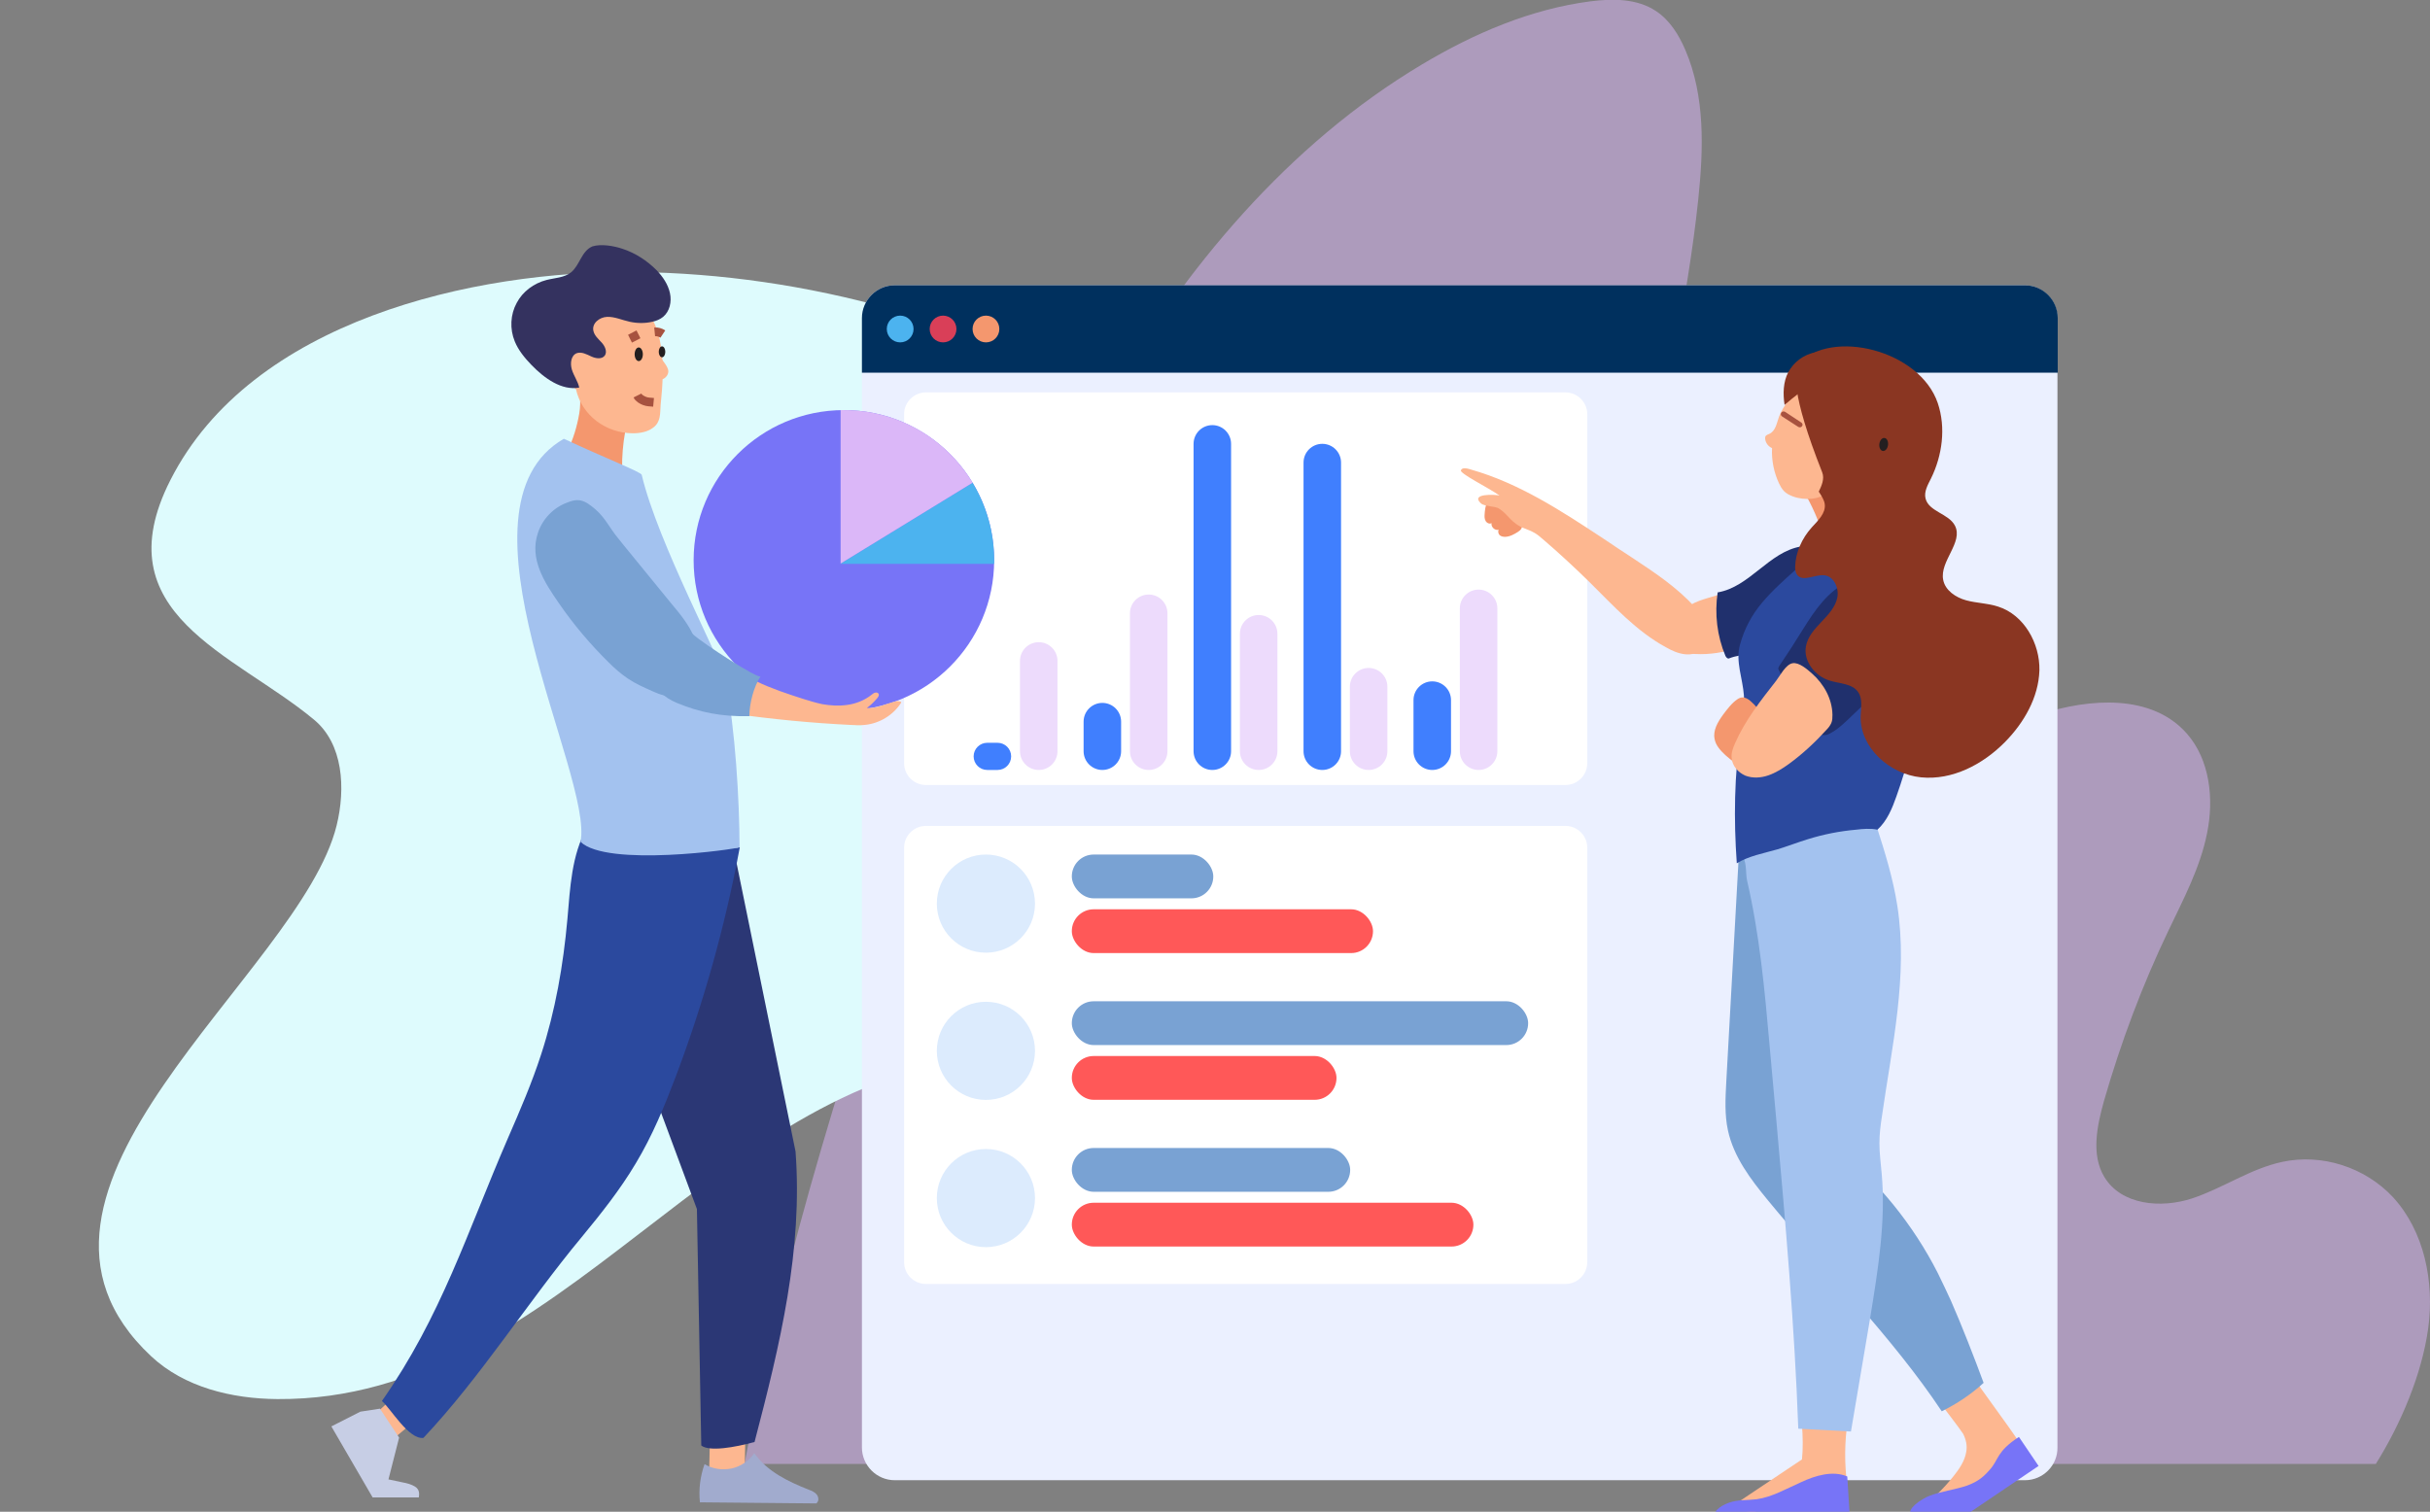 <svg width="556" height="346" viewBox="0 0 556 346" fill="none" xmlns="http://www.w3.org/2000/svg">
<rect x="0" y="0" width="556" height="346" fill="#808080" stroke="none"/>
<path opacity="0.5" d="M543.609 335.048C549.257 326.03 554.157 314.579 555.597 303.958C557.038 293.338 554.675 281.709 547.471 273.937C541.073 267.114 531.217 263.969 522.168 265.927C514.906 267.47 508.566 271.979 501.535 274.293C494.445 276.607 485.397 275.836 481.477 269.368C478.423 264.266 479.806 257.68 481.42 251.925C485.281 238.516 490.18 225.464 496.174 212.945C499.633 205.706 503.437 198.527 504.993 190.696C506.607 182.805 505.627 173.905 500.382 167.912C492.37 158.776 478.192 159.784 466.78 163.463C443.553 170.879 423.265 185.652 401.709 197.281C396.349 200.189 389.836 202.918 384.418 200.129C379.634 197.637 377.559 191.764 376.349 186.364C366.09 140.146 383.611 92.799 388.568 45.691C389.778 34.18 390.181 22.077 385.628 11.457C384.13 7.956 382.055 4.634 378.942 2.557C374.62 -0.35 369.029 -0.35 363.899 0.302C350.24 2.082 337.329 7.6 325.398 14.72C294.851 32.934 270.99 61.354 253.007 92.621C235.025 123.889 222.518 158.123 210.702 192.357C194.564 239.11 179.463 286.337 170.357 335.048H543.609Z" fill="#DBB6F8"/>
<path d="M307.434 234.032C297.071 241.691 284.051 245.98 269.812 245.064C256.206 244.175 242.731 241.118 229.118 241.735C164.044 244.688 128.881 320.65 63.481 320.21C53.051 320.14 42.184 317.523 34.573 310.399C-5.888 272.502 68.656 223.094 77.028 188.901C79.106 180.43 78.542 170.234 71.822 164.691C53.536 149.506 23.425 140.522 38.975 109.902C57.499 73.352 108.243 61.886 145.337 62.262C184.524 62.663 224.706 73.887 258.288 94.111C285.843 110.702 323.208 141.219 329.949 174.573C334.824 198.356 324.947 221.037 307.434 234.032Z" fill="#DEFBFD"/>
<g clip-path="url(#clip0)">
<path d="M94.509 325.529L89.446 329.779L85.695 323.779L90.071 319.779C90.571 320.279 91.008 320.779 91.571 321.217C92.008 321.592 92.509 321.967 92.884 322.404C93.634 323.342 93.634 324.716 94.509 325.529Z" fill="#FDB790"/>
<path d="M162.395 330.779L162.27 336.653C163.645 336.653 164.896 337.466 166.208 337.341C167.646 337.216 169.021 336.653 170.397 336.091L170.522 329.529C169.897 329.716 169.146 329.529 168.521 329.654C166.396 329.966 164.583 330.779 162.395 330.779Z" fill="#FDB790"/>
<path d="M129.848 103.206C133.411 106.893 137.849 109.705 142.6 111.455C141.975 105.893 142.475 100.144 143.975 94.769C143.85 95.144 138.162 91.457 137.724 91.082C136.286 89.832 134.661 86.707 132.973 86.145C132.473 88.832 133.036 91.832 132.536 94.644C132.036 97.581 131.16 100.519 129.848 103.206Z" fill="#F4976E"/>
<path d="M147.439 70.679C153.447 76.464 151.279 90.647 151.155 92.7C151.032 94.752 151.155 96.556 149.545 97.8C148.244 98.858 146.448 99.169 144.776 99.169C138.644 99.107 133.132 95.126 131.77 89.029C129.726 87.91 127.372 86.479 126.133 84.489C125.576 83.555 125.266 82.374 125.514 81.316C125.824 80.259 126.815 79.326 127.93 79.45C127.682 79.636 127.248 78.952 127.186 78.641C127.001 75.966 127.496 73.167 129.106 71.052C129.788 70.181 130.655 69.435 131.584 68.875C136.415 65.889 142.794 67.693 147.439 70.679Z" fill="#FDB790"/>
<path d="M142.475 56.959C145.35 57.897 148.038 59.647 150.226 61.834C151.664 63.334 152.852 65.084 153.289 67.084C153.727 69.084 153.227 71.271 151.726 72.521C151.039 73.083 150.164 73.458 149.226 73.646C147.601 74.021 145.85 74.021 144.1 73.646C142.35 73.271 140.662 72.458 138.912 72.521C137.161 72.583 135.349 74.021 135.786 75.77C136.036 76.833 136.911 77.583 137.662 78.395C138.412 79.208 138.974 80.458 138.412 81.332C137.787 82.27 136.349 82.082 135.286 81.582C134.223 81.083 133.036 80.458 131.973 80.833C130.66 81.332 130.41 83.145 130.848 84.582C131.285 86.02 132.223 87.27 132.536 88.707C128.535 89.457 124.534 86.582 121.534 83.457C120.034 81.895 118.596 80.145 117.783 78.145C116.596 75.27 116.783 71.958 118.221 69.333C119.596 66.709 122.159 64.834 125.034 64.084C126.972 63.584 129.098 63.584 130.66 62.334C132.661 60.709 133.036 57.459 135.536 56.397C137.537 55.772 140.474 56.272 142.475 56.959Z" fill="#34325F"/>
<path d="M463.32 338.778H204.715C200.589 338.778 197.214 335.403 197.214 331.279V72.798C197.214 68.673 200.589 65.299 204.715 65.299H463.258C467.384 65.299 470.759 68.673 470.759 72.798V331.279C470.822 335.403 467.446 338.778 463.32 338.778Z" fill="#EBF0FF"/>
<path d="M358.179 189.028H211.862C209.101 189.028 206.862 191.266 206.862 194.028V288.863C206.862 291.624 209.101 293.863 211.862 293.863H358.179C360.94 293.863 363.179 291.624 363.179 288.863V194.028C363.179 191.266 360.94 189.028 358.179 189.028Z" fill="white"/>
<path d="M358.179 89.809H211.862C209.101 89.809 206.862 92.047 206.862 94.809V174.667C206.862 177.429 209.101 179.667 211.862 179.667H358.179C360.94 179.667 363.179 177.429 363.179 174.667V94.809C363.179 92.047 360.94 89.809 358.179 89.809Z" fill="white"/>
<path d="M470.822 85.297V72.798C470.822 68.673 467.446 65.299 463.32 65.299H204.715C200.589 65.299 197.214 68.673 197.214 72.798V85.297H470.822Z" fill="#00305E"/>
<path d="M205.965 78.36C207.657 78.36 209.028 76.989 209.028 75.298C209.028 73.607 207.657 72.236 205.965 72.236C204.273 72.236 202.902 73.607 202.902 75.298C202.902 76.989 204.273 78.36 205.965 78.36Z" fill="#4CB3EF"/>
<path d="M215.779 78.36C217.471 78.36 218.842 76.989 218.842 75.298C218.842 73.607 217.471 72.236 215.779 72.236C214.088 72.236 212.716 73.607 212.716 75.298C212.716 76.989 214.088 78.36 215.779 78.36Z" fill="#D93F58"/>
<path d="M225.593 78.36C227.285 78.36 228.656 76.989 228.656 75.298C228.656 73.607 227.285 72.236 225.593 72.236C223.902 72.236 222.53 73.607 222.53 75.298C222.53 76.989 223.902 78.36 225.593 78.36Z" fill="#F4976E"/>
<path d="M193.088 162.604C212.076 162.604 227.469 147.215 227.469 128.231C227.469 109.248 212.076 93.859 193.088 93.859C174.1 93.859 158.707 109.248 158.707 128.231C158.707 147.215 174.1 162.604 193.088 162.604Z" fill="#7774F7"/>
<path d="M227.469 128.981C227.469 128.731 227.469 128.481 227.469 128.231C227.469 121.732 225.656 115.67 222.53 110.483L192.275 129.044H227.469V128.981Z" fill="#4CB3EF"/>
<path d="M193.088 93.859C192.838 93.859 192.588 93.859 192.338 93.859V128.981L222.53 110.483C216.529 100.484 205.59 93.859 193.088 93.859Z" fill="#DBB7F8"/>
<path d="M172.647 330.029C178.523 307.593 183.711 286.032 182.024 263.534L167.959 194.726C158.707 195.664 150.081 201.351 145.58 209.475C141.017 217.6 141.454 228.349 144.705 237.036C149.643 250.285 154.519 263.471 159.457 276.72L160.457 330.841C162.333 332.278 168.084 331.279 172.647 330.029Z" fill="#2B3775"/>
<path d="M169.271 193.914C165.958 211.725 161.083 229.224 154.707 246.16C152.081 253.097 149.268 259.971 145.455 266.283C141.892 272.283 137.516 277.783 133.078 283.157C120.763 297.969 110.074 315.092 96.884 329.091C93.509 329.529 89.383 322.342 87.383 320.654C101.01 301.156 106.761 282.345 116.2 260.534C118.951 254.222 121.701 247.847 123.826 241.285C127.077 231.286 128.89 220.849 129.827 210.35C130.452 203.226 130.765 195.726 134.266 189.477C143.58 189.789 152.456 190.352 161.645 192.289C164.083 192.852 166.959 194.476 169.271 193.914Z" fill="#2B499E"/>
<path d="M91.321 329.029C89.883 326.841 88.383 324.654 86.945 322.404L82.445 323.092L75.818 326.466L85.257 342.715H95.822C96.009 341.715 95.884 340.84 95.009 340.278C94.134 339.715 93.134 339.465 92.134 339.278C91.071 339.028 89.946 338.84 88.883 338.59L91.321 329.029Z" fill="#C7CEE5"/>
<path d="M146.83 108.67C146.705 108.045 138.516 104.858 129.015 100.421C101.698 116.17 135.891 177.603 132.828 192.664C138.829 198.539 168.521 194.351 169.209 193.914C169.209 183.227 168.209 166.666 166.021 155.667C165.333 151.73 150.456 124.169 146.83 108.67Z" fill="#A3C2EF"/>
<path d="M160.145 343.84C159.832 340.903 160.207 337.903 161.208 335.091C163.02 336.216 165.271 336.528 167.396 336.091C169.459 335.653 171.397 334.341 172.584 332.591C175.522 336.778 180.336 339.09 185.087 340.965C185.774 341.215 186.462 341.528 186.899 342.09C187.337 342.653 187.399 343.59 186.837 344.028C186.774 344.028 186.899 344.09 186.899 344.09L160.145 343.84Z" fill="#A1ABCE"/>
<path d="M123.076 121.982C121.076 127.919 124.576 133.294 127.827 137.981C131.203 142.918 135.078 147.48 139.329 151.667C140.642 152.98 142.079 154.229 143.642 155.292C145.392 156.479 147.268 157.292 149.206 158.167C150.081 158.542 151.018 158.979 152.019 159.167C155.082 159.667 158.145 157.479 159.27 154.667C160.395 151.855 159.957 148.542 158.77 145.73C157.582 142.918 155.582 140.481 153.581 138.106C149.956 133.669 146.393 129.294 142.767 124.857C141.892 123.732 140.954 122.669 140.142 121.482C139.391 120.42 138.704 119.295 137.891 118.295C136.891 117.045 135.703 116.045 134.391 115.17C132.828 114.232 131.578 114.295 129.89 114.982C126.702 116.107 124.139 118.732 123.076 121.982Z" fill="#79A2D3"/>
<path d="M167.771 163.354C176.71 164.604 185.649 165.479 194.651 165.916C195.713 165.979 196.776 166.041 197.839 165.916C201.214 165.604 204.402 163.666 206.215 160.791C206.215 160.541 205.777 160.541 205.527 160.479C205.277 160.416 205.09 160.479 204.84 160.541C202.652 161.104 200.589 162.166 198.339 162.041C199.276 161.354 199.964 160.666 200.714 159.792C200.964 159.479 201.214 159.104 201.027 158.792C200.902 158.542 200.527 158.417 200.214 158.542C199.901 158.604 199.714 158.792 199.464 158.979C197.839 160.291 195.776 161.104 193.713 161.354C191.838 161.604 189.962 161.479 188.15 161.166C186.649 160.854 185.274 160.416 183.836 159.979C180.148 158.792 176.523 157.604 173.022 155.917C172.147 155.479 171.272 155.042 170.272 155.042C169.646 155.042 169.021 155.292 168.459 155.604C166.896 156.542 165.896 158.229 165.583 160.042C165.458 160.854 165.458 161.729 165.896 162.416C166.458 163.229 166.771 163.229 167.771 163.354Z" fill="#FDB790"/>
<path d="M154.957 160.916C160.145 163.041 164.958 164.041 171.459 163.916C171.459 161.041 172.459 157.167 174.022 154.792C173.585 155.479 161.27 147.605 158.395 145.043C155.394 142.418 149.956 145.105 148.643 149.355C147.643 152.542 148.518 158.292 154.957 160.916Z" fill="#79A2D3"/>
<path d="M146.149 82.645C146.667 82.645 147.086 81.945 147.086 81.082C147.086 80.22 146.667 79.52 146.149 79.52C145.631 79.52 145.211 80.22 145.211 81.082C145.211 81.945 145.631 82.645 146.149 82.645Z" fill="#231F20"/>
<path d="M151.476 81.77C151.891 81.77 152.226 81.21 152.226 80.52C152.226 79.83 151.891 79.27 151.476 79.27C151.062 79.27 150.726 79.83 150.726 80.52C150.726 81.21 151.062 81.77 151.476 81.77Z" fill="#231F20"/>
<path d="M146.086 76.52C145.461 76.833 144.773 77.208 144.148 77.52" stroke="#A7523F" stroke-width="2" stroke-miterlimit="10"/>
<path d="M149.789 75.958C150.414 75.895 151.101 76.083 151.664 76.458" stroke="#A7523F" stroke-width="2" stroke-miterlimit="10"/>
<path d="M145.85 90.519C146.163 91.144 146.851 91.519 147.476 91.769C148.101 92.019 148.851 92.019 149.539 92.082" stroke="#A7523F" stroke-width="2" stroke-miterlimit="10"/>
<path d="M149.101 77.958C149.101 79.02 149.789 79.958 150.414 80.832C150.976 81.582 151.539 82.395 152.101 83.145C152.477 83.707 152.914 84.332 152.914 85.02C152.914 85.707 152.414 86.395 151.789 86.707C151.164 87.019 150.414 87.019 149.726 86.77" fill="#FDB790"/>
<path d="M449.892 332.259C449.566 334.343 448.328 336.166 447.026 337.795C445.788 339.358 444.485 340.79 443.052 342.158C442.01 343.135 440.902 344.177 440.772 345.61C441.163 345.935 441.749 345.805 442.205 345.545C446.7 343.526 451.064 341.181 455.168 338.511C457.904 336.753 460.575 334.799 462.139 331.998C462.334 331.738 462.464 331.412 462.464 331.087C462.464 330.696 462.204 330.37 462.008 330.045C459.598 326.463 453.67 318.452 451.26 314.935C449.631 316.108 443.834 320.992 443.834 320.992C443.834 320.992 448.719 327.374 449.175 328.156C449.827 329.458 450.152 330.826 449.892 332.259Z" fill="#FDB790"/>
<path d="M452.628 338.771C451.911 339.227 451.129 339.618 450.087 340.009C447.221 340.986 444.094 341.311 441.293 342.418C440.055 342.939 435.821 345.284 437.319 347.238C438.101 348.215 441.423 347.759 442.531 347.759C445.462 347.759 445.592 347.694 448.524 347.628L466.438 335.515L461.943 328.872C456.732 332.259 457.383 334.082 455.233 336.427C454.321 337.469 453.54 338.185 452.628 338.771Z" fill="#7774F7"/>
<path d="M397.127 344.177L412.305 334.017C412.566 331.608 412.5 328.612 412.305 326.202C415.823 326.007 419.34 325.616 422.793 325.095C422.011 330.044 422.011 335.059 422.663 340.009C419.731 342.614 415.627 343.005 411.784 343.786C409.048 344.372 406.247 344.958 403.511 345.545C402.338 345.805 401.166 346.066 399.993 345.935C398.821 345.805 397.778 345.154 397.127 344.177Z" fill="#FDB790"/>
<path d="M422.663 337.925L423.314 348.215L393.153 347.824L392.502 347.954C391.395 346.131 393.609 344.633 395.629 343.916C397.648 343.2 399.798 343.395 401.948 343.135C405.53 342.614 408.722 340.725 412.11 339.227C415.302 337.729 419.34 336.492 422.663 337.925Z" fill="#7774F7"/>
<path d="M425.268 188.851C429.307 198.946 430.024 210.082 428.981 220.893C427.939 231.704 425.203 242.255 422.532 252.74C421.685 256.061 421.034 259.383 420.187 262.704C429.828 270.519 437.776 280.353 443.378 291.36C444.42 293.444 445.397 295.593 446.374 297.677C448.784 303.147 451.781 310.832 453.866 316.498C450.869 319.234 447.873 321.187 444.29 323.011C433.085 306.143 417.321 290.318 404.488 274.687C400.579 269.933 396.671 264.788 395.368 258.731C394.586 255.15 394.782 251.372 394.977 247.725C395.954 230.467 396.866 213.143 397.844 195.885C406.507 192.889 416.148 190.675 425.268 188.851Z" fill="#79A2D3"/>
<path d="M392.691 136.296C390.107 137.087 387.329 137.681 385.326 139.527C383.129 141.506 382.29 144.869 383.194 147.771C383.323 148.101 383.452 148.431 383.646 148.695C384.099 149.156 384.745 149.288 385.391 149.42C388.686 149.948 392.045 149.75 395.211 148.958C397.602 148.365 399.992 147.376 401.866 145.727C403.74 144.078 405.161 141.704 405.29 139.197C405.419 137.153 404.256 132.932 401.672 132.866C400.38 132.866 398.765 134.053 397.602 134.581C396.051 135.174 394.371 135.768 392.691 136.296Z" fill="#FDB790"/>
<path d="M395.576 150.702C395.259 150.8 394.959 150.439 394.796 150.129C392.876 145.549 392.282 140.504 393.012 135.582C400.35 134.356 404.748 126.3 412.086 125.074C413.31 124.881 414.62 124.875 415.673 125.55C416.726 126.226 417.315 127.474 417.767 128.671C419.04 132.073 419.576 135.946 418.224 139.296C416.263 144.347 410.7 146.893 405.653 148.731C402.43 149.854 398.785 149.449 395.576 150.702Z" fill="#20306D"/>
<path d="M429.307 188.916C431.261 194.973 433.15 201.03 434.127 207.347C436.603 223.303 432.89 239.454 430.61 255.41C430.284 257.494 430.024 259.578 430.024 261.662C430.024 264.007 430.349 266.286 430.545 268.631C431.522 279.572 429.698 290.578 427.939 301.454C426.506 310.181 424.942 318.908 423.509 327.635L411.458 326.984C410.611 303.408 408.527 279.897 406.442 256.452C405.921 250.656 405.4 244.925 404.879 239.128C403.771 226.494 402.599 213.86 399.733 201.486C399.407 199.923 399.667 197.708 398.886 196.341C403.967 194.712 408.657 192.889 413.738 191.326C418.949 189.568 423.835 188.46 429.307 188.916Z" fill="#A3C2EF"/>
<path d="M418.233 126.46C421.62 125.418 425.138 124.441 428.656 124.311C432.173 124.181 435.952 125.093 438.622 127.437C442.27 130.759 443.117 136.164 443.052 141.114C442.922 148.017 441.358 154.79 439.795 161.433C438.101 168.402 436.342 175.435 433.932 182.208C432.955 185.009 431.782 187.874 429.568 189.893C428.069 189.568 426.18 189.698 424.682 189.893C420.969 190.219 417.321 190.935 413.738 192.042C411.393 192.759 409.048 193.671 406.703 194.387C403.511 195.299 400.189 195.885 397.388 197.578C396.671 187.484 396.801 177.389 398.299 167.36C398.69 164.624 399.211 161.889 399.016 159.154C398.755 155.311 397.062 151.404 398.104 147.626C399.081 143.979 400.775 140.788 403.185 137.923C405.595 135.057 408.462 132.517 411.328 129.977C413.478 128.089 415.627 126.135 418.363 125.223C418.233 125.549 418.233 126.07 418.233 126.46Z" fill="#2B499E"/>
<path d="M423.64 163.908C422.076 165.406 420.513 166.969 418.559 167.946C416.865 168.857 415.171 167.555 413.999 166.187C413.022 165.08 412.37 163.778 411.719 162.475C410.155 159.479 408.592 156.418 407.029 153.422C406.963 153.227 406.833 153.097 406.898 152.901C406.898 152.771 407.029 152.576 407.094 152.446C408.983 149.645 410.807 146.845 412.566 143.979C415.236 139.681 418.233 135.252 422.858 133.168C424.617 132.387 426.506 131.931 428.395 131.67C430.089 131.41 431.848 131.28 433.476 131.735C435.496 132.322 437.189 133.82 438.231 135.643C439.274 137.467 439.795 139.551 439.99 141.635C440.121 143.263 440.121 144.891 439.665 146.389C438.753 149.515 436.277 151.99 433.932 154.204C430.414 157.46 427.027 160.651 423.64 163.908Z" fill="#20306D"/>
<path d="M394.196 163.647C393.023 165.276 391.916 167.164 392.306 169.118C392.567 170.616 393.674 171.788 394.782 172.83C396.15 174.068 397.713 175.175 399.342 176.021C400.514 176.673 401.817 177.194 403.185 177.259C404.553 177.324 405.986 176.738 406.703 175.565C407.419 174.393 407.289 172.83 406.963 171.462C406.051 167.62 404.097 164.038 401.361 161.238C400.254 160.131 399.081 159.023 397.583 160C396.215 160.912 395.173 162.345 394.196 163.647Z" fill="#F4976E"/>
<path d="M406.377 155.832C402.859 160.326 399.277 164.885 396.997 170.095C396.541 171.137 396.085 172.309 396.215 173.481C396.345 175.305 397.713 176.803 399.342 177.519C401.036 178.17 402.925 178.04 404.618 177.454C406.312 176.868 407.875 175.891 409.309 174.849C412.435 172.57 415.302 169.899 417.907 167.034C418.363 166.578 418.754 166.057 419.015 165.471C419.275 164.885 419.275 164.234 419.275 163.582C419.21 159.935 417.321 156.549 414.585 154.139C413.543 153.227 411.654 151.534 410.155 151.794C408.592 152.055 407.289 154.66 406.377 155.832Z" fill="#FDB790"/>
<path d="M413.934 114.673C415.888 118.45 417.321 122.423 418.298 126.591C421.295 126.2 424.291 125.614 427.288 125.418C430.284 125.223 433.411 125.418 436.212 126.591C435.821 125.158 435.43 123.725 435.105 122.227C434.453 119.622 433.737 116.952 432.89 114.412C432.108 112.133 431.196 109.918 430.089 107.704C429.177 105.946 428.135 104.057 426.311 103.276C425.333 102.82 424.226 102.755 423.184 102.755C420.774 102.755 418.363 103.145 416.214 104.187C414.064 105.229 412.045 106.988 411.133 109.267C410.677 110.244 410.742 110.96 411.458 111.742C412.435 112.654 413.282 113.37 413.934 114.673Z" fill="#F4976E"/>
<path d="M418.296 81.7C414.332 84.199 411.571 88.162 408.924 92.036C408.235 93.047 407.546 94.058 407.11 95.208C406.541 96.728 406.324 98.62 404.842 99.293C404.53 99.436 404.175 99.544 403.993 99.797C403.885 99.965 403.863 100.206 403.878 100.404C403.949 101.317 404.581 102.186 405.457 102.557C405.306 105.321 405.89 108.189 407.095 110.729C407.381 111.306 407.711 111.919 408.192 112.4C408.719 112.958 409.431 113.302 410.181 113.604C411.593 114.133 413.139 114.294 414.62 114.14C417.656 113.746 420.379 111.901 422.337 109.556C424.295 107.211 425.569 104.36 426.682 101.521C427.557 99.259 428.385 96.921 428.603 94.511C428.802 92.381 428.594 90.203 427.954 88.177C427.259 85.957 426.008 83.859 424.127 82.487C422.242 81.076 420.256 80.431 418.296 81.7Z" fill="#FDB790"/>
<path d="M424.608 81.993C421.612 81.016 418.42 80.039 415.423 80.626C412.622 81.147 410.407 82.905 409.17 85.184C407.997 87.399 407.932 90.134 408.323 92.674C412.753 88.831 414.707 87.92 418.55 86.226C421.091 85.054 423.371 84.272 424.608 81.993Z" fill="#8A3622"/>
<path d="M412.14 96.701L408.468 94.275C408.167 94.095 407.772 94.147 407.59 94.43C407.373 94.705 407.436 95.082 407.73 95.297L411.445 97.697C411.747 97.877 412.142 97.825 412.323 97.542C412.541 97.267 412.441 96.881 412.14 96.701Z" fill="#A7523F"/>
<path d="M466.633 153.423C466.764 147.236 463.116 140.723 457.188 138.834C454.843 138.053 452.302 138.053 449.892 137.402C447.482 136.75 445.071 135.122 444.615 132.712C443.769 128.414 449.306 124.116 447.286 120.273C445.853 117.538 441.293 117.082 440.577 114.086C440.186 112.523 441.098 110.96 441.814 109.528C444.42 104.252 445.267 97.87 443.378 92.269C439.274 80.156 419.201 75.116 411.384 83.257C410.667 85.145 409.634 89.664 416.93 108.095C417.516 109.593 416.8 111.156 416.148 112.523C416.213 112.588 416.213 112.654 416.279 112.719C416.8 113.565 417.386 114.412 417.516 115.389C417.777 117.473 415.953 119.166 414.52 120.729C412.305 123.204 410.807 126.46 410.742 129.782C410.742 130.368 410.807 130.954 411.132 131.475C412.37 133.364 415.236 131.41 417.451 131.67C419.666 131.931 420.839 134.666 420.383 136.815C419.927 138.965 418.298 140.723 416.735 142.351C415.171 143.979 413.608 145.738 413.217 147.887C412.566 151.273 415.236 154.725 418.624 155.767C420.904 156.483 423.77 156.418 425.138 158.372C426.245 159.935 425.789 162.084 425.724 163.973C425.594 171.137 432.369 177.194 439.534 177.91C446.7 178.626 453.67 174.979 458.751 169.834C463.116 165.406 466.438 159.61 466.633 153.423Z" fill="#8A3622"/>
<path d="M339.694 117.676C339.645 118.23 339.658 118.767 339.923 119.234C340.187 119.702 340.811 120.002 341.279 119.737C341.111 120.595 342.034 121.488 342.913 121.244C342.686 121.645 342.825 122.147 343.118 122.472C343.473 122.779 343.902 122.863 344.376 122.867C345.45 122.839 346.448 122.293 347.365 121.701C347.707 121.471 347.986 121.258 348.15 120.875C348.36 120.412 348.284 119.892 348.082 119.407C347.313 117.12 345.107 115.501 342.723 114.945C342.071 114.787 340.847 114.518 340.261 115.086C339.863 115.602 339.726 117.059 339.694 117.676Z" fill="#F4976E"/>
<path d="M338.793 115.155C339.263 115.633 340.086 115.675 340.738 115.832C341.676 116.046 342.401 115.98 343.157 116.514C345.053 117.746 345.833 119.828 348.848 120.952C349.534 121.235 350.204 121.455 350.845 121.818C351.629 122.209 352.34 122.823 353.051 123.437C356.685 126.553 360.229 129.829 363.664 133.203C369.158 138.642 374.426 144.481 381.187 148.15C382.55 148.921 383.941 149.55 385.478 149.732C387.016 149.915 388.665 149.525 389.695 148.362C390.896 147.083 391.099 145.134 390.63 143.44C390.161 141.745 389.018 140.305 387.848 139.007C383.848 134.573 378.865 131.223 373.899 127.935C371.505 126.368 369.11 124.801 366.779 123.217C357.265 116.932 347.608 110.618 336.672 107.497C335.86 107.249 334.602 106.855 334.273 107.621C333.865 108.343 340.504 111.572 343.111 113.418C342.093 113.159 336.413 112.908 338.793 115.155Z" fill="#FDB790"/>
<rect x="245.239" y="195.58" width="32.368" height="10.024" rx="5" fill="#79A2D3"/>
<rect x="245.239" y="208.11" width="68.912" height="10.024" rx="5" fill="#FF5858"/>
<rect x="245.239" y="229.162" width="104.411" height="10.024" rx="5" fill="#79A2D3"/>
<rect x="245.239" y="241.692" width="60.559" height="10.024" rx="5" fill="#FF5858"/>
<rect x="245.239" y="262.743" width="63.691" height="10.024" rx="5" fill="#79A2D3"/>
<rect x="245.239" y="275.274" width="91.882" height="10.024" rx="5" fill="#FF5858"/>
<circle cx="225.583" cy="206.812" r="11.232" fill="#DCEBFD"/>
<circle cx="225.583" cy="240.509" r="11.232" fill="#DCEBFD"/>
<circle cx="225.583" cy="274.206" r="11.232" fill="#DCEBFD"/>
<ellipse cx="431" cy="101.726" rx="1" ry="1.5" transform="rotate(7.253 431 101.726)" fill="#231F20"/>
</g>
<path d="M222.774 173.113C222.774 171.395 224.167 170.003 225.885 170.003H228.248C229.965 170.003 231.358 171.395 231.358 173.113C231.358 174.83 229.965 176.223 228.248 176.223H225.885C224.167 176.223 222.774 174.83 222.774 173.113Z" fill="#407FFE"/>
<path d="M247.935 165.166C247.935 162.795 249.857 160.874 252.227 160.874C254.597 160.874 256.518 162.795 256.518 165.166V171.931C256.518 174.302 254.597 176.223 252.227 176.223C249.857 176.223 247.935 174.302 247.935 171.931V165.166Z" fill="#407FFE"/>
<path d="M273.096 101.589C273.096 99.219 275.018 97.297 277.388 97.297C279.758 97.297 281.679 99.219 281.679 101.589V171.931C281.679 174.302 279.758 176.223 277.388 176.223C275.018 176.223 273.096 174.302 273.096 171.931V101.589Z" fill="#407FFE"/>
<path d="M298.257 105.87C298.257 103.5 300.178 101.579 302.548 101.579C304.919 101.579 306.84 103.5 306.84 105.87V171.931C306.84 174.301 304.919 176.223 302.548 176.223C300.178 176.223 298.257 174.301 298.257 171.931V105.87Z" fill="#407FFE"/>
<path d="M323.418 160.238C323.418 157.868 325.339 155.946 327.709 155.946C330.079 155.946 332.001 157.868 332.001 160.238V171.931C332.001 174.302 330.079 176.223 327.709 176.223C325.339 176.223 323.418 174.302 323.418 171.931V160.238Z" fill="#407FFE"/>
<path d="M233.377 151.271C233.377 148.901 235.299 146.979 237.669 146.979C240.039 146.979 241.961 148.901 241.961 151.271V171.931C241.961 174.302 240.039 176.223 237.669 176.223C235.299 176.223 233.377 174.302 233.377 171.931V151.271Z" fill="#EDDBFC"/>
<path d="M258.538 140.365C258.538 137.995 260.46 136.073 262.83 136.073C265.2 136.073 267.121 137.995 267.121 140.365V171.931C267.121 174.302 265.2 176.223 262.83 176.223C260.46 176.223 258.538 174.302 258.538 171.931V140.365Z" fill="#EDDBFC"/>
<path d="M283.699 145.051C283.699 142.68 285.62 140.759 287.991 140.759C290.361 140.759 292.282 142.68 292.282 145.051V171.931C292.282 174.302 290.361 176.223 287.991 176.223C285.62 176.223 283.699 174.302 283.699 171.931V145.051Z" fill="#EDDBFC"/>
<path d="M308.86 157.168C308.86 154.798 310.781 152.876 313.151 152.876C315.522 152.876 317.443 154.798 317.443 157.168V171.931C317.443 174.302 315.522 176.223 313.151 176.223C310.781 176.223 308.86 174.302 308.86 171.931V157.168Z" fill="#EDDBFC"/>
<path d="M334.021 139.234C334.021 136.864 335.942 134.942 338.312 134.942C340.682 134.942 342.604 136.864 342.604 139.234V171.931C342.604 174.302 340.682 176.223 338.312 176.223C335.942 176.223 334.021 174.302 334.021 171.931V139.234Z" fill="#EDDBFC"/>
<defs>
<clipPath id="clip0">
<rect width="395.003" height="292.04" fill="white" transform="translate(75.818 56.112)"/>
</clipPath>
</defs>
</svg>
